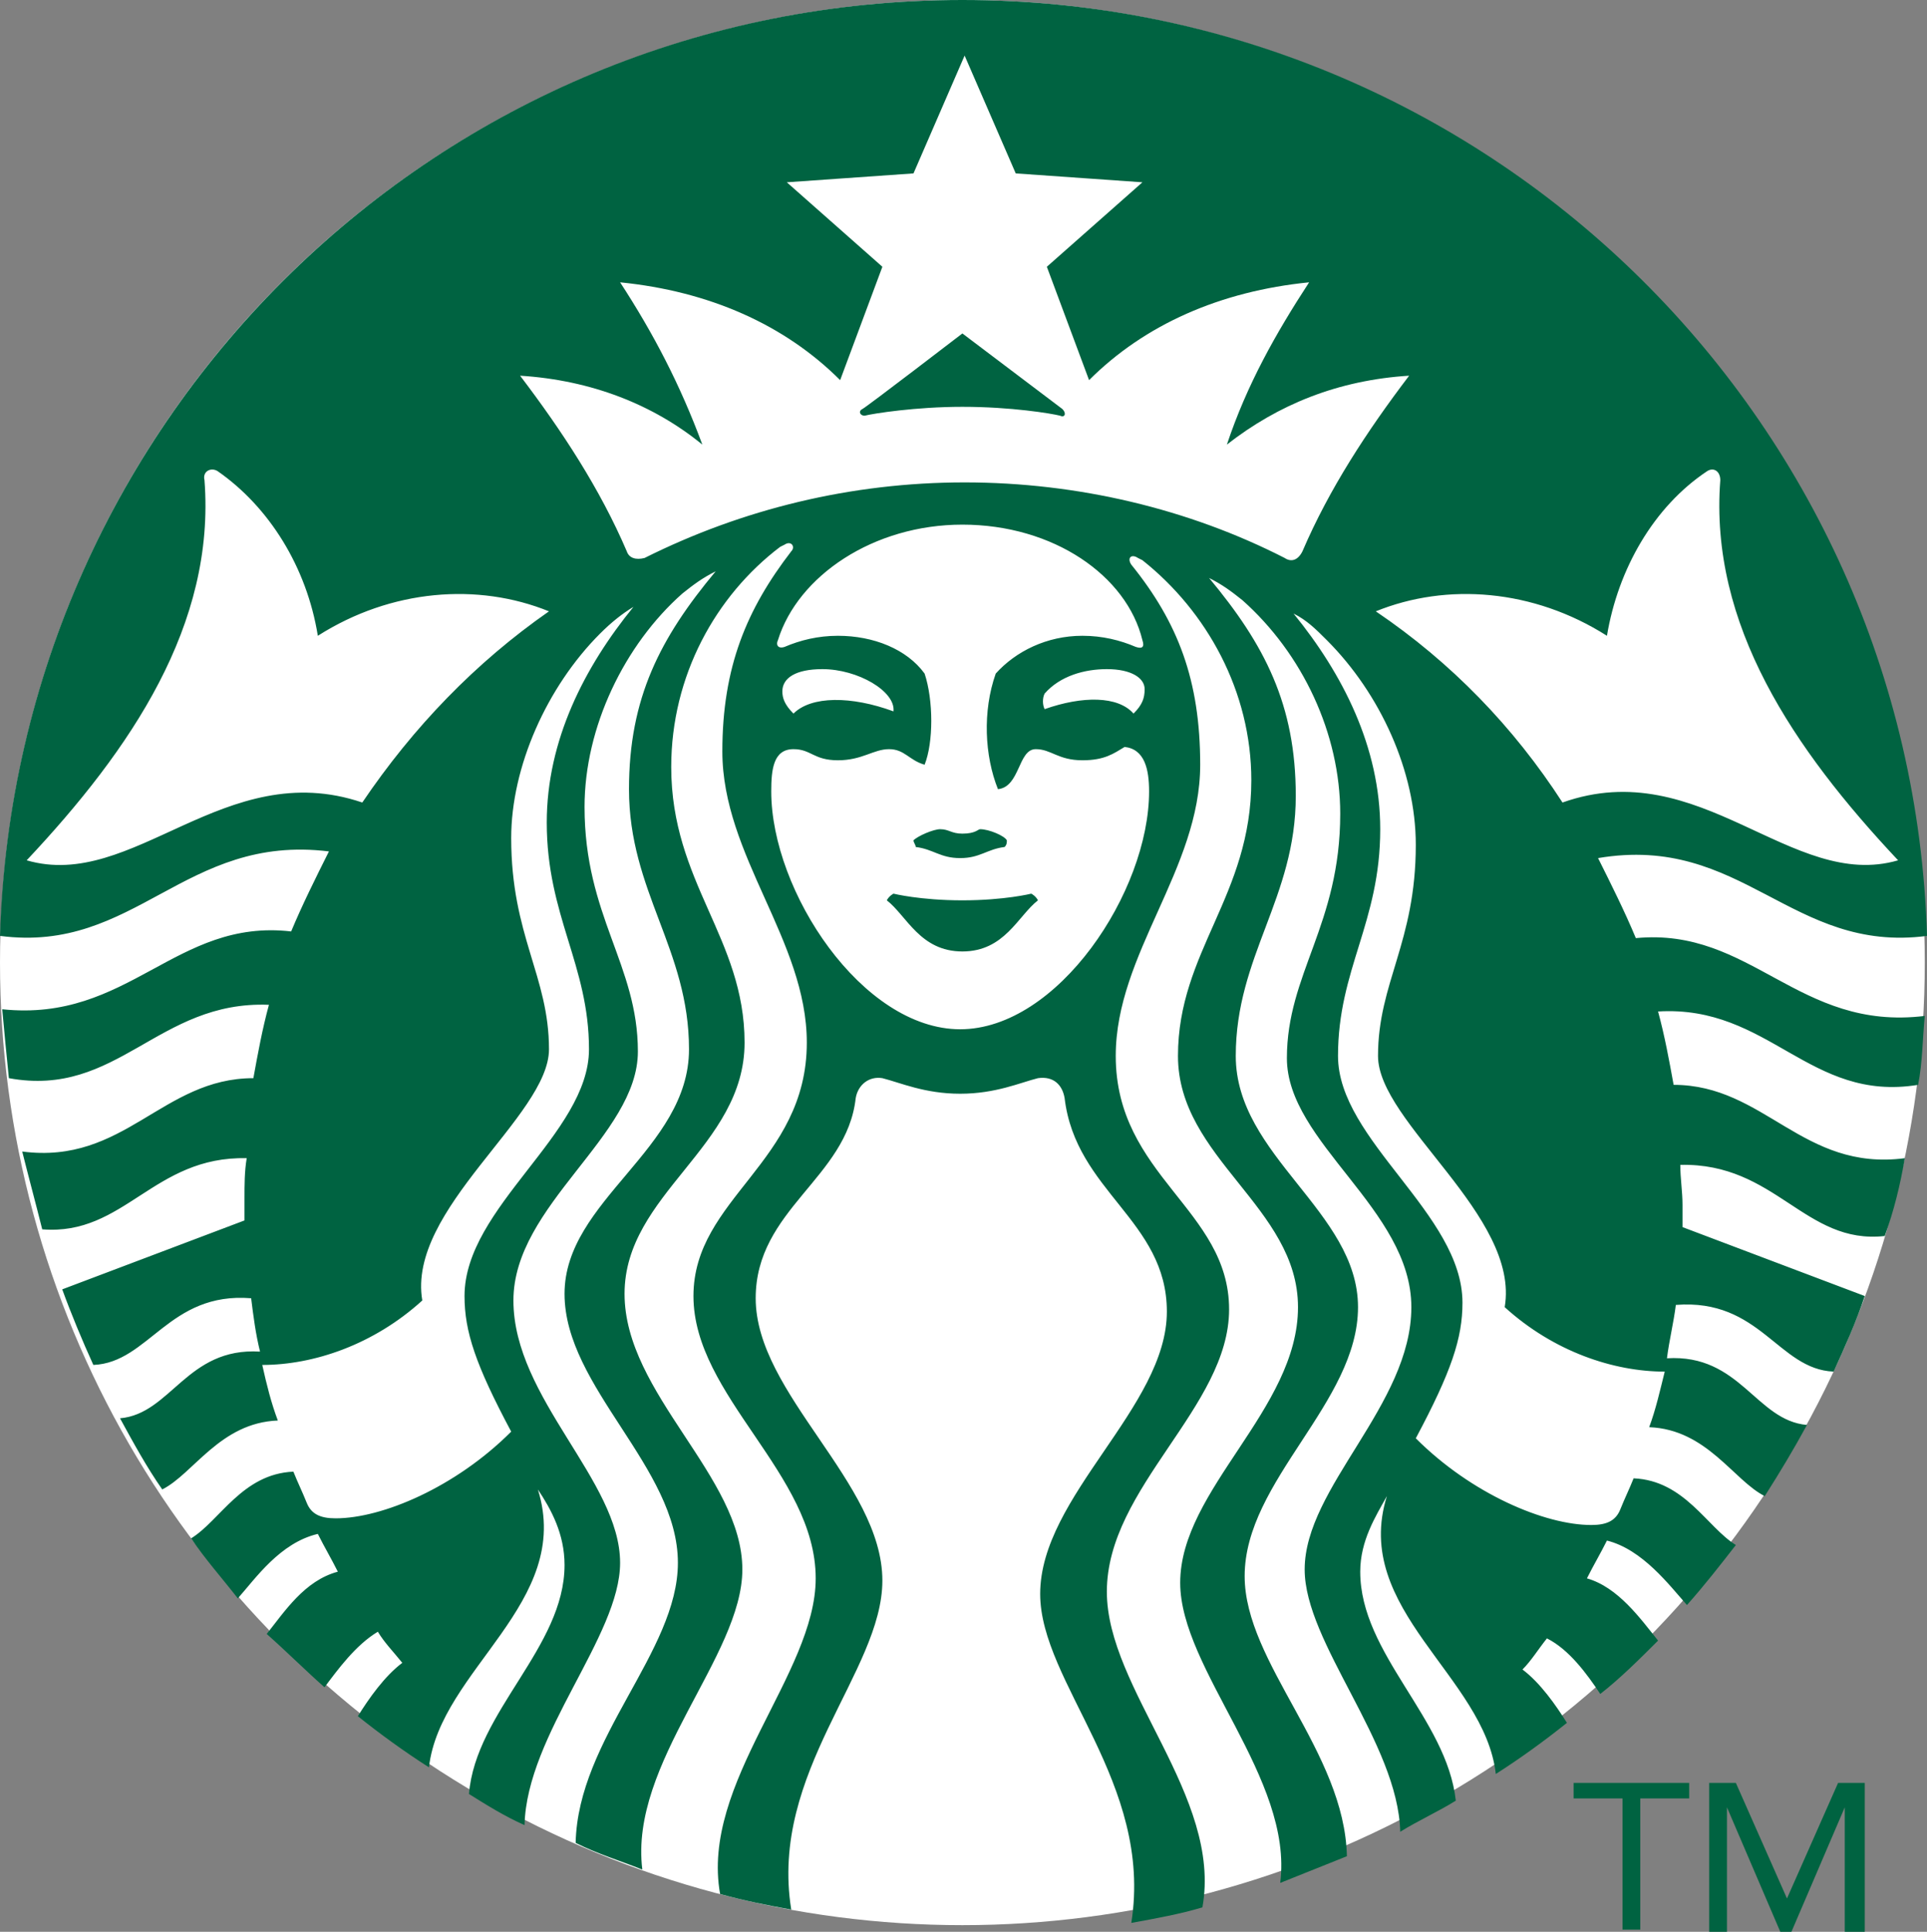 <svg version="1.1" id="Layer_1" xmlns="http://www.w3.org/2000/svg" xmlns:xlink="http://www.w3.org/1999/xlink" x="0px" y="0px" viewBox="0 0 86.7 86.9" style="enable-background:new 0 0 86.7 86.9;" xml:space="preserve">
 <rect x="0" y="0" width="86.7" height="86.9" fill="#808080" stroke="none"/>
 <style type="text/css">
  .st0{fill:#FFFFFF;}
	.st1{fill:#006341;}
 </style>
 <g>
  <circle class="st0" cx="43.3" cy="43.3" r="43.3">
  </circle>
  <path class="st1" d="M47.7,18.7c-0.4-0.1-2.2-0.4-4.4-0.4c-2.1,0-4,0.3-4.4,0.4c-0.2,0-0.3-0.2-0.1-0.3c0.2-0.1,4.5-3.4,4.5-3.4
		l4.5,3.4C48,18.6,47.9,18.8,47.7,18.7z M40.2,40.2c0,0-0.2,0.1-0.3,0.3c0.9,0.7,1.5,2.3,3.4,2.3s2.5-1.6,3.4-2.3
		c-0.1-0.2-0.3-0.3-0.3-0.3s-1.2,0.3-3.1,0.3S40.2,40.2,40.2,40.2z M43.3,37.5c-0.5,0-0.6-0.2-1-0.2c-0.3,0-1,0.3-1.2,0.5
		c0,0.1,0.1,0.2,0.1,0.3c0.8,0.1,1.1,0.5,2,0.5s1.2-0.4,2-0.5c0.1-0.1,0.1-0.2,0.1-0.3c-0.1-0.2-0.8-0.5-1.2-0.5
		C44,37.3,43.9,37.5,43.3,37.5z M86.6,45.7c-0.1,1-0.1,2.1-0.3,3.1c-4.9,0.8-6.7-3.6-11.7-3.3c0.3,1.1,0.5,2.2,0.7,3.3
		c4.1,0,5.8,3.9,10.4,3.3c-0.2,1.2-0.5,2.4-0.9,3.5c-3.6,0.4-4.9-3.3-9.2-3.2c0,0.6,0.1,1.2,0.1,1.8l0,1l8.2,3.1
		c-0.4,1.2-0.9,2.3-1.4,3.4c-2.5-0.1-3.3-3.3-7.1-3c-0.1,0.8-0.3,1.6-0.4,2.4c3.3-0.2,4,2.8,6.3,3c-0.6,1.1-1.2,2.1-1.9,3.2
		c-1.4-0.7-2.6-3-5.2-3.1c0.3-0.8,0.5-1.7,0.7-2.5c-2.3,0-5-0.9-7.2-2.9c0.7-4.1-5.7-8.3-5.7-11.3c0-3.3,1.7-5.1,1.7-9.5
		c0-3.3-1.6-6.8-4-9.2c-0.5-0.5-0.9-0.9-1.5-1.2c2.2,2.7,3.9,6,3.9,9.7c0,4.2-1.9,6.3-1.9,10.2c0,3.8,5.6,7.1,5.6,11.1
		c0,1.6-0.5,3.1-2.1,6.1c2.5,2.5,5.8,3.9,7.9,3.9c0.7,0,1.1-0.2,1.3-0.7c0.2-0.5,0.4-0.9,0.6-1.4c2.3,0.1,3.3,2.2,4.6,3
		c-0.7,0.9-1.4,1.8-2.2,2.7c-0.8-0.9-2-2.5-3.6-2.9c-0.3,0.6-0.6,1.1-0.9,1.7c1.4,0.4,2.4,1.8,3.2,2.8c-0.8,0.8-1.7,1.7-2.6,2.4
		c-0.6-0.9-1.4-2-2.4-2.5c-0.4,0.5-0.7,1-1.1,1.4c0.8,0.6,1.5,1.6,2,2.4c-1,0.8-2.1,1.6-3.2,2.3c-0.5-4.4-6.5-7.4-4.9-12.5
		c-0.5,0.9-1.2,2-1.2,3.4c0,3.7,3.9,6.6,4.3,10.3c-0.8,0.5-1.7,0.9-2.5,1.4c-0.1-4-4.3-8.5-4.3-11.8c0-3.7,4.8-7.4,4.8-11.8
		c0-4.4-5.6-7.4-5.6-11.2c0-3.8,2.4-6,2.4-11c0-3.6-1.7-7.2-4.4-9.6c-0.5-0.4-0.9-0.7-1.5-1c2.5,3,3.9,5.7,3.9,9.8
		c0,4.6-2.7,7.2-2.7,11.7c0,4.5,5.5,7,5.5,11.3s-5.1,7.8-5.1,12.1c0,3.9,4.5,7.9,4.6,12.6c-1,0.4-2,0.8-3,1.2
		c0.6-4.7-4.5-9.6-4.5-13.5c0-4.2,5.3-7.8,5.3-12.4c0-4.5-5.4-6.7-5.4-11.3c0-4.7,3.3-7.2,3.3-12.4c0-4-2-7.6-4.9-9.9l-0.2-0.1
		c-0.3-0.2-0.5,0-0.3,0.3c2.1,2.6,3.1,5.2,3.1,9c0,4.7-3.8,8.5-3.8,13.1c0,5.4,5.1,6.9,5.1,11.4c0,4.4-5.5,8-5.5,12.7
		c0,4.4,5.2,9.2,4.3,14.2c-1,0.3-2.1,0.5-3.2,0.7c1-6.3-4.1-10.8-4.1-14.8c0-4.4,5.7-8.4,5.7-12.7c0-4.1-4.1-5.4-4.6-9.6
		c-0.1-0.6-0.5-1-1.2-0.9c-0.8,0.2-1.9,0.7-3.5,0.7s-2.7-0.5-3.5-0.7c-0.6-0.1-1.1,0.3-1.2,0.9C38.1,53,34,54.4,34,58.4
		c0,4.3,5.7,8.3,5.7,12.7c0,4.1-5.1,8.6-4.1,14.8c-1.1-0.2-2.1-0.4-3.2-0.7c-0.9-5,4.3-9.9,4.3-14.2c0-4.7-5.5-8.2-5.5-12.7
		c0-4.4,5.1-6,5.1-11.4c0-4.6-3.8-8.4-3.8-13.1c0-3.8,1.1-6.4,3.1-9c0.2-0.2,0-0.5-0.3-0.3l-0.2,0.1c-2.9,2.2-4.9,5.8-4.9,9.9
		c0,5.2,3.3,7.7,3.3,12.4c0,4.7-5.4,6.8-5.4,11.3c0,4.5,5.3,8.2,5.3,12.4c0,3.9-5.1,8.7-4.5,13.5c-1-0.4-2-0.7-3-1.2
		c0.1-4.7,4.6-8.6,4.6-12.6c0-4.3-5.1-7.9-5.1-12.1S31,51.7,31,47.2c0-4.5-2.7-7.1-2.7-11.7c0-4.1,1.4-6.8,3.9-9.8
		c-0.6,0.3-1,0.6-1.5,1c-2.6,2.3-4.4,6-4.4,9.6c0,4.9,2.4,7.1,2.4,11c0,3.8-5.6,6.9-5.6,11.2c0,4.4,4.8,8.1,4.8,11.8
		c0,3.3-4.2,7.7-4.3,11.8c-0.9-0.4-1.7-0.9-2.5-1.4c0.3-3.7,4.3-6.6,4.3-10.3c0-1.4-0.6-2.5-1.2-3.4c1.6,5.1-4.4,8.1-4.9,12.5
		c-1.1-0.7-2.2-1.5-3.2-2.3c0.5-0.8,1.2-1.8,2-2.4c-0.4-0.5-0.8-0.9-1.1-1.4c-1,0.6-1.8,1.7-2.4,2.5c-0.9-0.8-1.7-1.6-2.6-2.4
		c0.8-1,1.7-2.4,3.2-2.8c-0.3-0.6-0.6-1.1-0.9-1.7c-1.7,0.4-2.8,2-3.6,2.9C10,71,9.2,70.1,8.6,69.2c1.3-0.8,2.3-2.9,4.6-3
		c0.2,0.5,0.4,0.9,0.6,1.4c0.2,0.5,0.6,0.7,1.3,0.7c2.1,0,5.4-1.4,7.9-3.9c-1.6-3-2.1-4.5-2.1-6.1c0-4,5.6-7.3,5.6-11.1
		s-1.9-6-1.9-10.2c0-3.7,1.7-7,3.9-9.7c-0.5,0.3-1,0.7-1.5,1.2c-2.4,2.4-4,6-4,9.2c0,4.4,1.7,6.2,1.7,9.5c0,3-6.4,7.2-5.7,11.3
		c-2.2,2-4.9,2.9-7.2,2.9c0.2,0.9,0.4,1.7,0.7,2.5c-2.6,0.1-3.8,2.4-5.2,3.1c-0.7-1-1.3-2.1-1.9-3.2c2.3-0.2,3-3.2,6.3-3
		c-0.2-0.8-0.3-1.6-0.4-2.4c-3.7-0.3-4.6,2.9-7.1,3c-0.5-1.1-1-2.3-1.4-3.4l8.2-3.1l0-1c0-0.6,0-1.2,0.1-1.8
		c-4.2-0.1-5.5,3.5-9.2,3.2c-0.3-1.2-0.6-2.3-0.9-3.5c4.6,0.6,6.3-3.3,10.4-3.3c0.2-1.1,0.4-2.2,0.7-3.3c-5-0.2-6.8,4.2-11.7,3.3
		c-0.1-1-0.2-2-0.3-3.1c5.7,0.6,7.8-4.1,13-3.5c0.5-1.2,1.1-2.4,1.7-3.6C8.3,37.5,6.1,42.9,0,42.1C0.7,18.7,19.8,0,43.3,0
		S86,18.7,86.7,42.1c-6.1,0.8-8.3-4.6-14.8-3.5c0.6,1.2,1.2,2.4,1.7,3.6C78.8,41.7,80.9,46.4,86.6,45.7L86.6,45.7z M24.7,27.5
		c-3.2-1.3-7.1-1-10.4,1.1c-0.5-3.1-2.2-5.8-4.5-7.4c-0.3-0.2-0.7,0-0.6,0.4c0.5,6.5-3.3,12.1-8,17.1c4.8,1.4,8.9-4.7,15.1-2.6
		C18.6,32.7,21.4,29.8,24.7,27.5z M43.3,23.6c-4,0-7.4,2.3-8.3,5.2c-0.1,0.2,0,0.4,0.3,0.3c0.7-0.3,1.5-0.5,2.4-0.5
		c1.6,0,3.1,0.6,3.9,1.7c0.4,1.2,0.4,3.1,0,4.1c-0.7-0.2-0.9-0.7-1.6-0.7s-1.2,0.5-2.3,0.5c-1.1,0-1.2-0.5-2-0.5c-0.9,0-1,0.9-1,1.9
		c0,4.5,4.1,10.7,8.5,10.7c4.4,0,8.5-6.2,8.5-10.7c0-1-0.2-1.9-1.1-2c-0.5,0.3-0.9,0.6-1.9,0.6c-1.1,0-1.4-0.5-2.1-0.5
		c-0.8,0-0.7,1.7-1.7,1.8c-0.6-1.5-0.7-3.5-0.1-5.2c0.9-1,2.3-1.7,3.9-1.7c0.9,0,1.7,0.2,2.4,0.5c0.3,0.1,0.4,0,0.3-0.3
		C50.7,25.9,47.4,23.6,43.3,23.6L43.3,23.6z M49.8,30.1c-1,0-2.1,0.3-2.8,1.1c-0.1,0.2-0.1,0.5,0,0.7c1.7-0.6,3.3-0.6,4,0.2
		c0.4-0.4,0.5-0.7,0.5-1.1C51.5,30.5,50.9,30.1,49.8,30.1z M35.7,32.1c0.8-0.8,2.6-0.8,4.5-0.1c0.1-0.9-1.6-1.9-3.2-1.9
		c-1.2,0-1.8,0.4-1.8,1C35.2,31.4,35.3,31.7,35.7,32.1z M63.4,16.9c-3.2,0.2-5.9,1.3-8.2,3.1c0.9-2.7,2.2-5,3.7-7.3
		c-4,0.4-7.4,1.9-9.9,4.4l-1.9-5.1l4.3-3.8l-5.7-0.4l-2.3-5.3l-2.3,5.3l-5.7,0.4l4.3,3.8l-1.9,5.1c-2.5-2.5-5.9-4-9.9-4.4
		c1.5,2.3,2.7,4.6,3.7,7.3c-2.2-1.8-5-2.9-8.2-3.1c1.9,2.5,3.6,5.1,4.8,7.9c0.1,0.3,0.4,0.4,0.8,0.3c4.4-2.2,9.3-3.4,14.4-3.4
		s10.1,1.2,14.4,3.4c0.3,0.2,0.6,0.1,0.8-0.3C59.8,22,61.5,19.4,63.4,16.9z M70.3,36.1c6.2-2.2,10.3,4,15.1,2.6
		c-4.7-5-8.5-10.6-8-17.1c0-0.4-0.3-0.6-0.6-0.4c-2.4,1.6-4,4.4-4.5,7.4c-3.3-2.1-7.2-2.4-10.4-1.1C65.3,29.8,68.1,32.7,70.3,36.1z">
  </path>
  <g>
   <path class="st1" d="M76,80.9h-2.2v5.9H73v-5.9h-2.2v-0.7H76V80.9z M76.9,80.2h1.2l2.3,5.2h0l2.3-5.2h1.2v6.7H83v-5.6h0l-2.4,5.6
			h-0.5l-2.4-5.6h0v5.6h-0.8L76.9,80.2L76.9,80.2z">
   </path>
  </g>
 </g>
</svg>